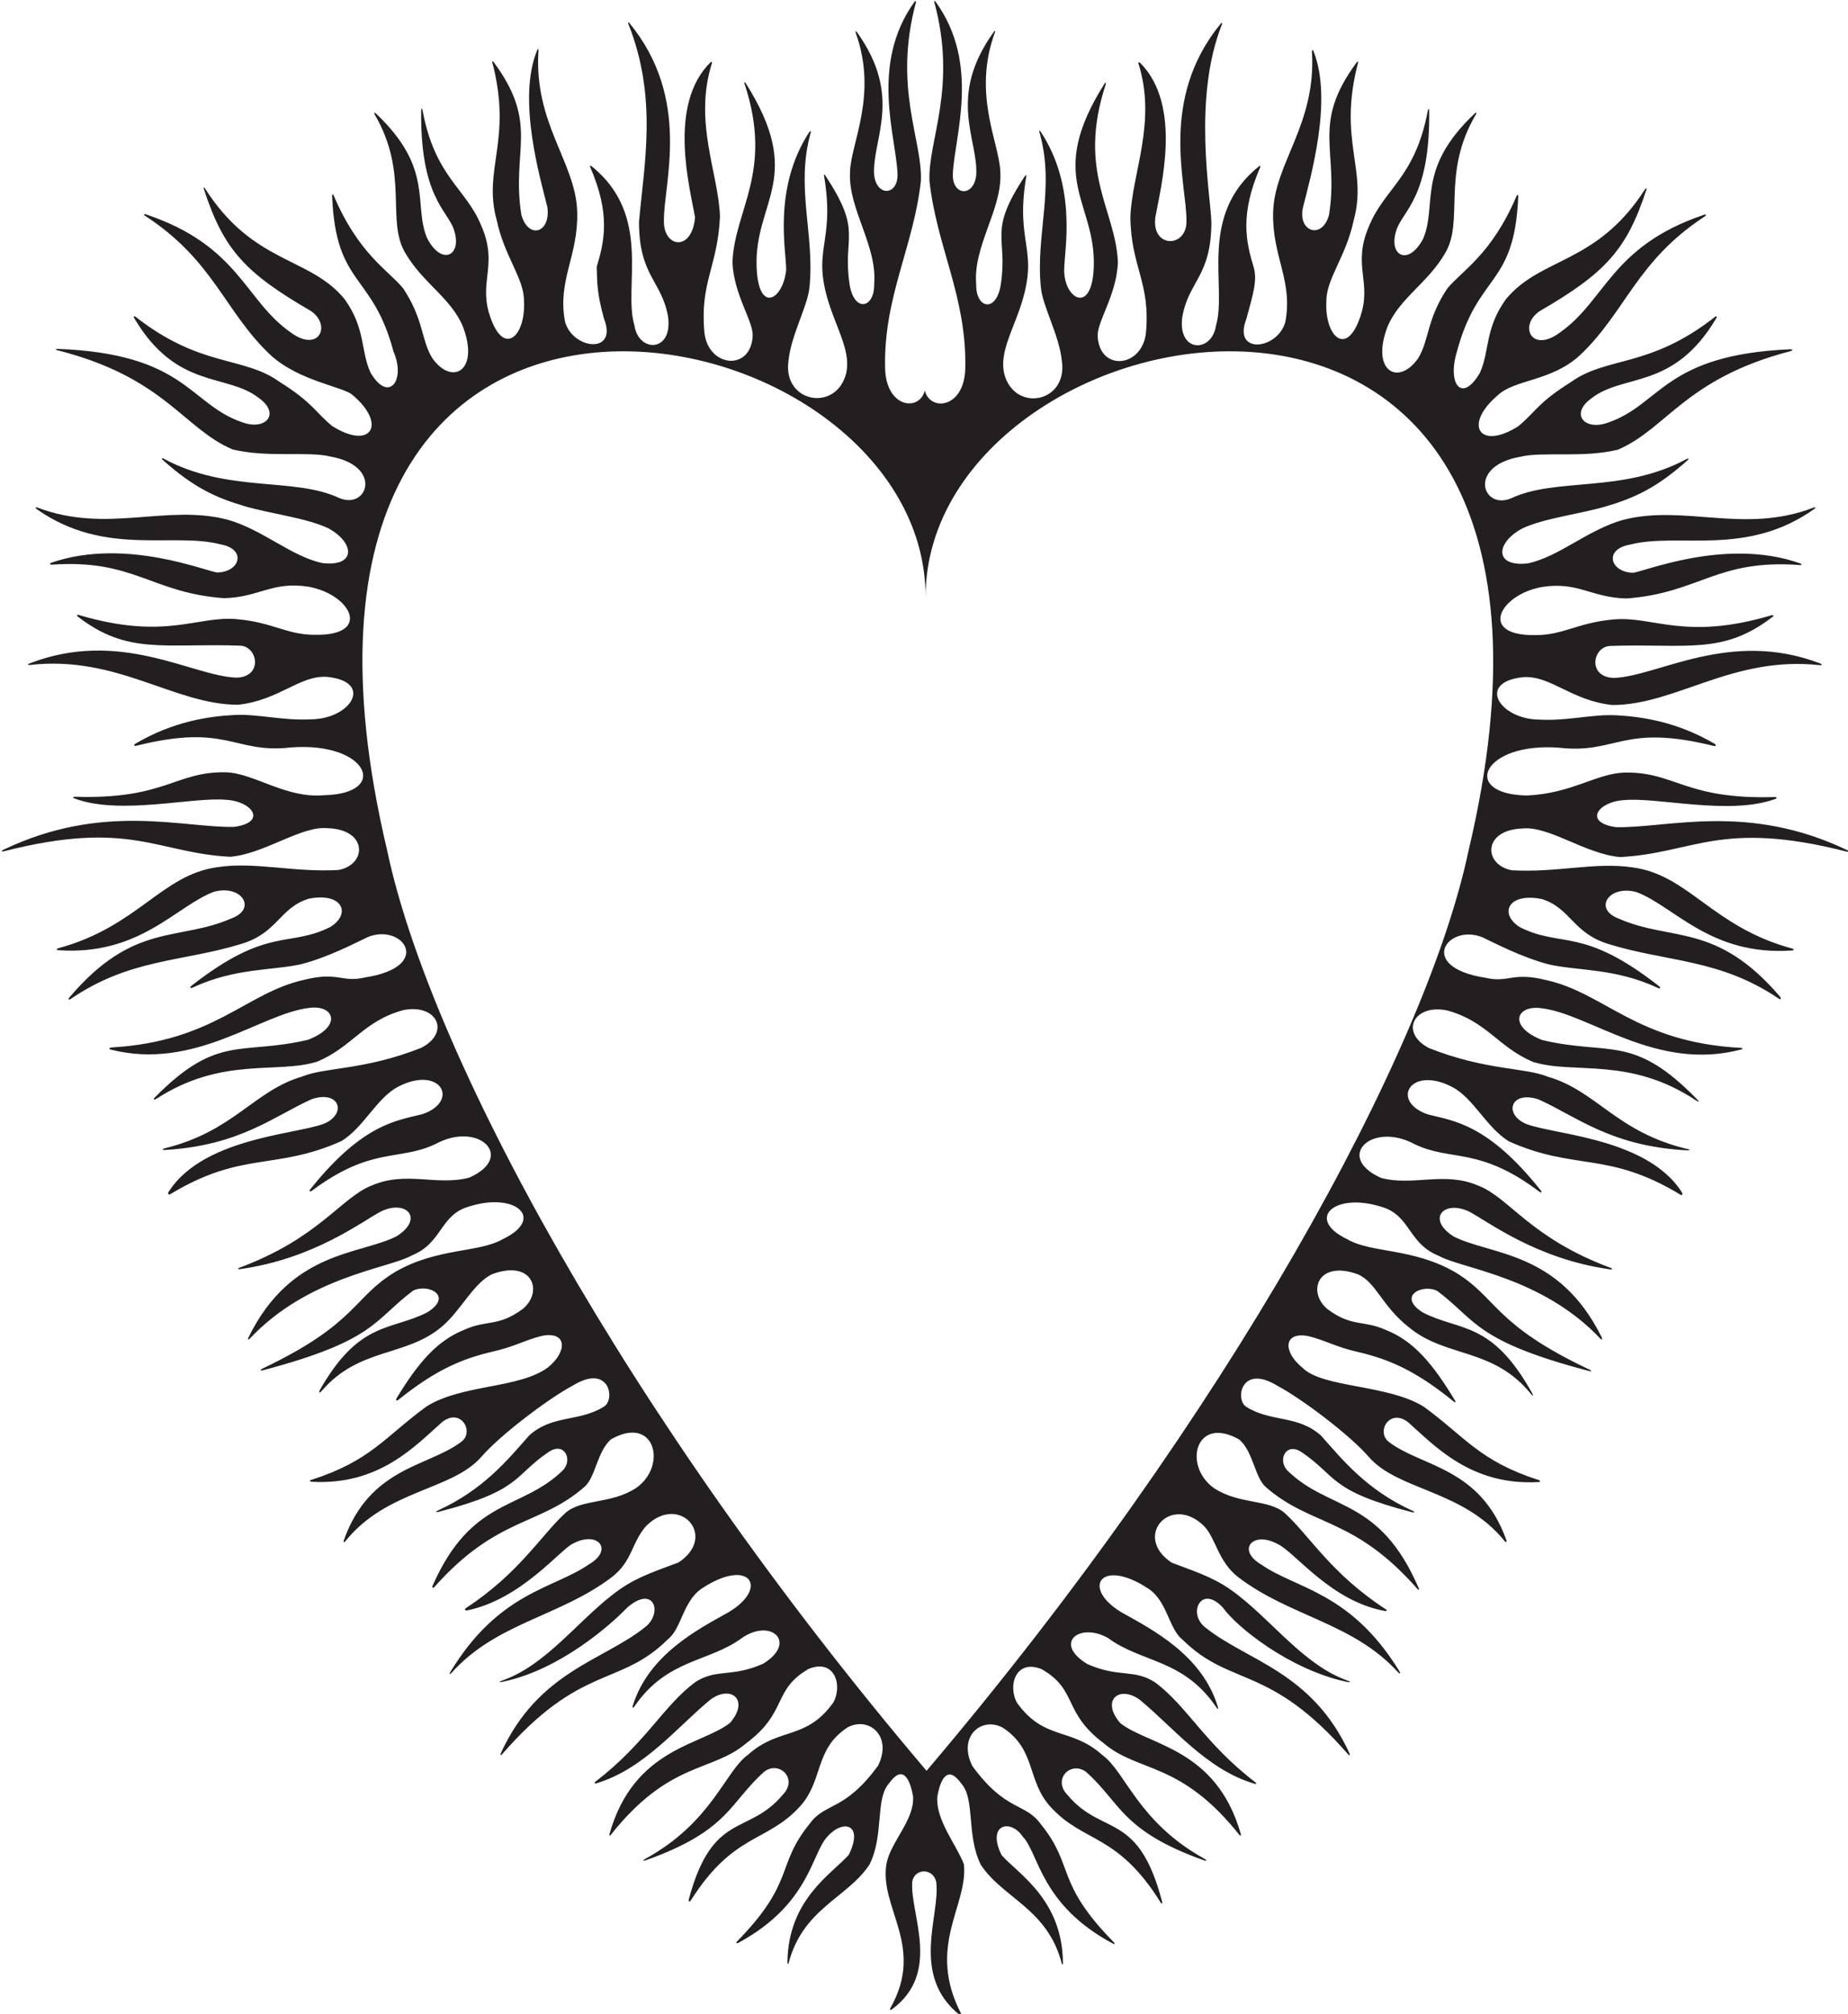 <?xml version="1.0" encoding="UTF-8"?>
<svg xmlns="http://www.w3.org/2000/svg" xmlns:xlink="http://www.w3.org/1999/xlink" width="469pt" height="511pt" viewBox="0 0 469 511" version="1.1">
<g id="surface1">
<path style=" stroke:none;fill-rule:nonzero;fill:rgb(13.73%,12.16%,12.549%);fill-opacity:1;" d="M 468.656 216.086 C 436.617 207.914 429.906 216.5 411.145 217.469 C 402.289 216.672 393.195 209.555 386.414 210.215 C 376.191 210.547 376.457 219.504 383.711 220.82 C 395.254 221.48 404.855 218.645 414.441 220.105 C 428.621 222.039 434.621 235.223 454.848 240.684 C 455.312 240.809 455.328 241.137 454.863 241.168 C 434.145 242.621 424.996 230.027 415.375 226.375 C 408.414 224.379 404.227 230.598 410.785 233.074 C 424.262 239.004 435.492 233.957 451.656 252.781 C 452.172 253.379 451.996 253.773 451.395 253.367 C 436.453 243.266 423.191 244.129 408.414 239.594 C 399.125 236.828 398.73 230.504 391.352 228.133 C 382.723 226.355 380.316 231.875 385.754 235.273 C 396.395 240.602 401.566 235.008 420.98 250.176 C 421.641 250.688 421.434 250.984 420.66 250.629 C 409.867 245.645 400.758 246.391 393.195 244.734 C 386.281 242.953 379.562 239.398 376.203 237.816 C 367.309 234.258 359.422 245.371 376.992 248.094 C 382.922 249.477 383.711 246.512 392.406 248.684 C 407.383 251.992 415.273 264.484 441.824 265.883 C 442.254 265.902 442.348 266.168 441.961 266.27 C 420.262 272.059 403.449 257.16 391.023 255.801 C 384.699 255.008 382.723 260.543 391.418 263.902 C 408.609 267.961 414.473 262.195 430.855 279.098 C 431.234 279.484 431.098 279.66 430.645 279.359 C 413.59 267.918 399.441 272.707 389.047 269.438 C 380.152 265.68 377.387 259.16 367.309 256.395 C 358.812 254.613 355.09 261.984 362.672 265.941 C 377.168 271.66 386.934 270.816 392.801 273.191 C 405.301 276.824 410.273 287.32 428.348 291.57 C 428.938 291.711 428.906 291.922 428.301 291.891 C 408.863 290.895 400.207 283.332 390.504 278.977 C 383.91 276.746 381.734 281.887 386.281 284.652 C 391.172 287.859 417.551 287.844 426.844 302.551 C 427.105 302.965 426.898 303.395 426.562 303.191 C 408.113 291.961 399.805 297.16 382.922 289.594 C 377.191 286.035 374.027 278.723 368.609 275.832 C 357.824 270.227 352.781 279.461 362.344 282.758 C 368.707 284.406 377.473 285.016 391 302.023 C 391.391 302.516 391.199 302.77 390.719 302.406 C 375.371 290.836 368.398 294.789 359.047 290.34 C 348.164 284.406 338.641 293.605 350.512 298.883 C 358.812 301.055 366.52 297.102 375.215 300.855 C 383.098 303.934 388.359 314.117 408.746 321.695 C 409.312 321.906 409.223 322.172 408.605 322.082 C 389.641 319.395 377.621 309.867 372.754 307.375 C 366.32 304.414 361.973 309.355 368.938 313.75 C 378.367 318.539 395.605 317.316 406.488 339.32 C 406.723 339.801 406.535 340.07 406.207 339.719 C 391.305 323.895 370.938 321.93 365.137 318.645 C 357.23 315.48 358.059 308.324 350.512 306.191 C 338.652 302.438 331.121 309.305 342.016 314.492 C 348.117 318 358.566 316.609 369.285 322.793 C 380.133 329.32 378.84 335.93 403.465 347.559 C 404.031 347.828 403.953 348.051 403.344 347.891 C 374.242 340.242 374.805 335.086 364.738 327.535 C 360.863 325.684 354.465 328.922 361.184 333.07 C 370.531 337.84 378.59 335.059 388.852 353.52 C 389.223 354.184 389.074 354.359 388.621 353.797 C 379.012 341.852 366.996 344.594 357.625 336.824 C 350.625 331.375 349.324 325.363 344.539 323.312 C 334.305 319.633 331.68 327.93 336.953 332.215 C 343.219 336.832 345.965 334.848 351.793 337.492 C 358.77 340.285 363.57 345.926 369.285 355.398 C 369.48 355.727 369.328 355.934 369.055 355.715 C 359.039 347.547 352.285 344.879 344.867 343.098 C 338.852 341.766 336.535 340.109 331.934 338.996 C 325.598 337.855 325.625 343.098 330.562 347.047 C 335.645 352.195 352.289 351.25 361.355 356.945 C 371.961 364.676 375.426 370.688 390.547 375.559 C 390.961 375.691 390.965 376.023 390.551 376.047 C 373.383 377.039 364.18 366.914 357.398 360.902 C 352.684 357.18 349.129 363.305 352.488 365.875 C 360.773 372.234 375.645 372.203 382.297 390.781 C 382.465 391.25 382.188 391.43 381.879 391.051 C 371.285 377.957 354.844 378.301 347.348 369.629 C 342.707 364.258 330.551 355.004 324.227 351.645 C 314.938 345.914 313.359 355.203 316.324 356.98 C 322.645 360.934 329.367 358.957 335.297 364.293 C 340.895 370.641 346.957 378.086 358.492 383.348 C 359.172 383.656 359.07 383.879 358.352 383.695 C 337.23 378.273 339.336 374.562 330.359 368.484 C 326.266 365.738 324.152 370.605 326.797 373.188 C 337.379 383.523 350.09 379.812 360.062 403.004 C 360.215 403.352 360.062 403.547 359.836 403.289 C 343.582 384.719 332.84 387.449 321.262 377.336 C 318.422 374.855 318.102 368.445 314.543 365.281 C 303.477 358.957 300.117 371.805 308.023 377.535 C 314.543 381.883 322.098 380.262 326.203 384.055 C 332.453 389.828 337.973 399.438 351.711 408.336 C 352.031 408.543 351.914 408.848 351.535 408.777 C 337.617 406.281 328.625 393.75 324.223 391.762 C 317.898 388.324 313.664 393.32 320.273 397.098 C 329.086 403.176 342.805 403.965 355.098 423.969 C 355.535 424.684 355.309 424.859 354.738 424.238 C 343.371 411.781 327.371 410.168 314.348 400.262 C 309.09 396.262 308.625 390.375 305.574 387.223 C 297.129 378.883 287.316 389.902 297.387 396.512 C 304.941 399.344 308.91 400.617 314.121 404.688 C 323.281 411.781 331.117 422.508 341.852 426.379 C 342.961 426.781 342.879 426.988 341.688 426.73 C 327.129 423.559 313.84 412.793 310.398 407.961 C 304.875 401.875 301.305 409.352 305.848 412.91 C 316.477 421.457 332.949 424.098 342.473 444.871 C 342.676 445.316 342.477 445.531 342.18 445.188 C 322.16 422.18 312.387 428.145 300.176 416.098 C 296.562 413.305 296.363 406.387 291.453 403.105 C 279.367 395.121 274.262 402.926 284.703 409.152 C 292.207 413.371 305.191 419.891 309.121 433.25 C 309.223 433.586 309.047 433.719 308.867 433.453 C 300.457 420.863 289.859 422.008 281.23 415.637 C 274.031 411.527 267.145 416.883 275.953 422.23 C 283.996 425.781 287.668 423.383 293.102 426.848 C 301.336 432.941 305.676 442.367 318.676 452.293 C 318.941 452.492 318.809 452.723 318.48 452.625 C 306.176 449.07 297.523 438.023 289.246 431.289 C 284.109 427.531 279.281 431.355 284.309 437.215 C 291.637 442.973 308.633 443.523 314.883 465.293 C 314.988 465.66 314.801 465.914 314.605 465.668 C 299.641 446.781 288.945 449.84 280.156 442.355 C 269.605 434.441 273.637 428.914 264.414 423.551 C 257.699 420.773 255.691 427.855 258.148 432.125 C 265.141 441.762 271.859 438.203 279.762 445.32 C 285.613 449.473 288.762 462.277 305.629 471.613 C 306.418 472.051 306.293 472.293 305.441 471.992 C 284.512 464.504 284.43 457.387 275.625 449.598 C 271.824 446.707 266.918 451.445 271.008 455.535 C 279.801 466.004 288.906 459.406 294.941 482.582 C 295.055 483.016 294.801 483.129 294.566 482.746 C 283.543 465.008 274.953 467.73 266.523 458.363 C 260.586 451.766 262.965 443.934 254.523 438.391 C 249.133 435.438 243.004 440.574 246.762 448.086 C 255.258 459.746 260.199 457.375 264.086 462.789 C 272.82 473.465 267.586 477.477 282.711 492.863 C 282.996 493.156 282.875 493.387 282.527 493.199 C 264.07 483.395 263.68 470.336 259.605 466.07 C 256.441 461.328 250.316 462.906 254.191 470.703 C 258.309 475.426 269.652 481.918 269.762 498.078 C 269.766 498.516 269.562 498.609 269.465 498.219 C 265.879 484.301 254.508 481.641 248.934 473.184 C 245.18 465.672 247.551 456.582 243.973 452.566 C 240.562 447.758 238.656 451.246 237.867 455.988 C 237.535 461.926 242.609 467.848 244.629 473.012 C 245.734 483.578 235.004 493.797 243.953 511.008 C 244.125 511.332 243.941 511.586 243.684 511.383 C 230.809 501.195 238.734 485.941 237.598 477.492 C 236.848 474.023 232.301 473.969 231.539 477.277 C 230.715 485.309 239.242 500.527 226.246 509.918 C 225.973 510.117 225.773 509.871 225.953 509.555 C 234.891 493.789 223.098 484.191 224.969 472.938 C 226 467.375 232.062 461.852 231.734 455.918 C 230.941 451.176 229.035 447.688 225.629 452.496 C 222.051 456.512 224.422 465.602 220.664 473.109 C 215.102 481.555 203.766 484.223 200.156 498.07 C 200.051 498.484 199.832 498.348 199.84 497.863 C 200.016 481.809 211.305 475.34 215.406 470.629 C 219.281 462.836 214 461.5 209.996 465.996 C 205.945 470.238 205.535 483.164 187.406 492.949 C 186.949 493.195 186.699 492.988 187.027 492.648 C 201.98 477.379 196.805 473.363 205.516 462.719 C 209.402 457.301 214.344 459.672 222.84 448.012 C 226.594 440.504 220.469 435.367 215.078 438.316 C 206.637 443.863 209.012 451.695 203.078 458.289 C 194.727 467.57 186.223 464.984 175.352 482.168 C 175.012 482.707 174.648 482.531 174.816 481.906 C 180.855 459.449 189.879 465.84 198.59 455.461 C 202.684 451.371 197.777 446.633 193.977 449.527 C 185.145 457.34 185.086 464.477 163.961 471.988 C 163.172 472.27 163.012 472.066 163.73 471.676 C 180.809 462.328 183.957 449.418 189.84 445.246 C 197.742 438.133 204.461 441.691 211.449 432.051 C 213.91 427.781 211.898 420.699 205.188 423.477 C 195.965 428.844 199.992 434.367 189.441 442.281 C 180.648 449.773 169.949 446.707 154.969 465.625 C 154.785 465.859 154.574 465.719 154.66 465.414 C 160.871 443.453 177.941 442.918 185.293 437.145 C 190.316 431.281 185.488 427.461 180.352 431.215 C 172.117 437.918 163.516 448.883 151.312 452.5 C 150.918 452.613 150.781 452.332 151.102 452.086 C 163.965 442.207 168.305 432.844 176.5 426.777 C 181.934 423.309 185.602 425.707 193.645 422.16 C 202.457 416.809 195.75 410.5 188.371 415.566 C 179.801 421.891 169.297 420.809 160.914 433.109 C 160.676 433.461 160.434 433.316 160.566 432.887 C 164.598 419.723 177.445 413.27 184.898 409.082 C 195.34 402.855 190.23 395.051 178.148 403.035 C 173.238 406.316 173.039 413.23 169.426 416.023 C 157.215 428.074 147.441 422.109 127.426 445.113 C 127.129 445.457 126.895 445.309 127.086 444.895 C 136.602 424.035 153.105 421.398 163.754 412.836 C 168.297 409.281 166 402 159.199 407.887 C 155.125 412.125 142.285 423.637 127.605 426.723 C 126.516 426.953 126.504 426.746 127.551 426.379 C 138.387 422.57 146.262 411.754 155.48 404.617 C 160.688 400.547 164.66 399.273 172.215 396.441 C 182.285 389.832 172.473 378.809 164.023 387.152 C 160.25 391.375 160.512 396.191 155.254 400.188 C 142.129 410.172 125.988 411.73 114.605 424.449 C 114.125 424.984 113.941 424.824 114.316 424.203 C 126.656 403.902 140.469 403.137 149.324 397.027 C 155.934 393.25 151.703 388.254 145.375 391.688 C 142.375 393 132.215 405.898 118.523 408.617 C 117.992 408.727 117.828 408.305 118.273 408.012 C 131.73 399.188 137.207 389.703 143.395 383.984 C 147.504 380.191 155.055 381.809 161.578 377.461 C 169.48 371.73 166.121 358.887 155.055 365.211 C 151.5 368.371 151.176 374.781 148.336 377.266 C 136.891 387.27 126.254 384.707 110.297 402.613 C 109.898 403.062 109.559 402.871 109.797 402.332 C 119.73 379.805 132.312 383.363 142.805 373.113 C 145.445 370.531 143.336 365.668 139.238 368.414 C 130.273 374.48 132.367 378.191 111.324 383.602 C 110.582 383.793 110.461 383.57 111.156 383.254 C 122.66 377.992 128.715 370.559 134.305 364.223 C 140.234 358.887 146.953 360.863 153.277 356.91 C 156.242 355.133 154.66 345.844 145.371 351.574 C 139.051 354.934 126.895 364.188 122.25 369.559 C 114.73 378.258 98.191 377.883 87.605 391.121 C 87.336 391.457 87.105 391.262 87.258 390.832 C 93.891 372.133 108.805 372.18 117.113 365.805 C 120.473 363.234 116.914 357.105 112.203 360.828 C 105.422 366.84 96.223 376.965 79.066 375.973 C 78.645 375.949 78.516 375.656 78.871 375.543 C 94.148 370.66 97.598 364.633 108.246 356.871 C 117.309 351.18 131.75 352.375 139.039 346.977 C 143.973 343.027 144.004 337.781 137.664 338.926 C 133.062 340.039 130.746 341.691 124.73 343.023 C 117.453 344.773 110.816 347.375 101.105 355.184 C 100.652 355.551 100.355 355.254 100.672 354.738 C 106.23 345.621 110.977 340.156 117.809 337.422 C 123.633 334.777 126.379 336.762 132.645 332.145 C 137.922 327.855 135.293 319.559 125.062 323.242 C 120.273 325.289 116.875 332.75 111.977 336.754 C 102.836 344.328 91.184 341.906 81.699 352.859 C 80.996 353.672 80.762 353.406 81.316 352.441 C 91.309 335.086 99.242 337.68 108.418 332.996 C 115.137 328.848 108.738 325.613 104.859 327.465 C 94.855 334.965 95.352 340.105 66.801 347.672 C 66.02 347.883 65.906 347.598 66.625 347.254 C 90.746 335.766 89.539 329.207 100.316 322.723 C 111.035 316.535 121.484 317.93 127.586 314.422 C 138.48 309.234 130.945 302.367 119.09 306.121 C 111.539 308.254 112.371 315.41 104.465 318.57 C 98.656 321.863 78.25 323.824 63.344 339.703 C 63.031 340.035 62.816 339.852 63.023 339.43 C 73.898 317.238 91.207 318.48 100.66 313.68 C 107.629 309.281 103.277 304.344 96.848 307.305 C 91.957 309.805 79.867 319.402 60.77 322.043 C 60.223 322.117 60.531 321.754 60.547 321.75 C 81.047 314.164 86.484 303.867 94.387 300.785 C 103.082 297.031 110.789 300.984 119.09 298.809 C 130.961 293.531 121.434 284.332 110.555 290.27 C 101.273 294.684 94.34 290.828 79.246 302.062 C 78.652 302.508 78.324 302.301 78.77 301.742 C 92.199 284.938 100.922 284.328 107.258 282.684 C 116.816 279.387 111.777 270.152 100.992 275.762 C 95.57 278.652 92.41 285.965 86.68 289.52 C 69.848 297.066 61.539 291.922 43.215 303.008 C 42.82 303.246 42.496 302.891 42.758 302.48 C 52.051 287.773 78.43 287.789 83.32 284.578 C 87.863 281.812 85.691 276.676 79.098 278.902 C 69.508 283.207 60.941 290.645 41.98 291.781 C 41.156 291.832 41.043 291.555 41.801 291.367 C 59.43 287.035 64.426 276.715 76.797 273.117 C 82.668 270.742 92.434 271.59 106.926 265.867 C 114.512 261.91 110.789 254.543 102.289 256.32 C 92.211 259.086 89.445 265.609 80.551 269.363 C 70.32 272.586 56.453 267.992 39.754 278.762 C 39.039 279.223 38.77 278.996 39.336 278.418 C 55.27 262.266 61.199 267.836 78.18 263.828 C 86.875 260.473 84.902 254.938 78.578 255.727 C 66.238 257.078 49.574 271.781 28.094 266.316 C 27.559 266.18 27.695 265.816 28.293 265.781 C 54.43 264.25 62.316 251.898 77.191 248.613 C 85.887 246.438 86.68 249.402 92.605 248.02 C 110.18 245.301 102.289 234.188 93.398 237.742 C 90.039 239.324 83.32 242.883 76.402 244.66 C 68.852 246.316 59.754 245.57 48.973 250.539 C 48.188 250.902 48.023 250.566 48.711 250.031 C 68.051 234.953 73.223 240.52 83.844 235.203 C 89.285 231.805 86.875 226.281 78.25 228.062 C 70.867 230.434 70.473 236.758 61.184 239.523 C 46.34 244.078 33.02 243.188 17.992 253.441 C 17.461 253.805 17.219 253.559 17.629 253.074 C 33.965 233.82 45.25 238.973 58.812 233 C 65.375 230.527 61.184 224.305 54.223 226.305 C 44.609 229.953 35.469 242.531 14.781 241.102 C 14.301 241.066 14.32 240.73 14.805 240.598 C 34.988 235.129 40.992 221.969 55.16 220.035 C 64.742 218.574 74.348 221.406 85.887 220.746 C 93.145 219.43 93.406 210.473 83.188 210.145 C 76.402 209.484 67.312 216.598 58.457 217.398 C 39.707 216.43 32.992 207.855 1.004 215.996 C 0.363 216.16 0.254 215.902 0.852 215.617 C 26.109 203.531 46.281 210.07 59.445 209.812 C 67.898 208.621 63.953 203.359 57.629 202.961 C 49.129 202.055 30.441 207.023 18.758 202.543 C 18.406 202.406 18.598 202.148 19.027 202.16 C 42.098 202.891 44.434 195.656 57.469 195.965 C 64.547 196.242 72.652 202.641 82.133 201.777 C 99.062 201.457 93.398 188.141 73.832 189.656 C 59.168 191.305 57.883 183.422 34.605 189.219 C 33.996 189.371 33.848 189.004 34.402 188.68 C 44.078 182.988 53.133 181.754 59.406 181.422 C 65.52 181.098 71.648 182.902 78.93 182.516 C 89.121 182.445 94.98 172.926 82.926 171.738 C 76.008 171.344 70.867 177.668 60.434 178.82 C 44.16 178.82 29.801 166.172 7.508 168.734 C 7.02 168.793 6.953 168.547 7.41 168.367 C 30.496 159.383 48.852 171.59 60 171.938 C 66.812 171.781 65.457 163.98 60.914 163.824 C 41.66 163.16 32.375 166.254 19.684 156.395 C 19.379 156.16 19.59 155.918 19.992 156.039 C 42.109 162.605 50.102 156.121 60.199 157.113 C 69.117 157.895 72.84 161.066 79.762 161.066 C 94.598 161.414 89.121 150.793 78.25 148.867 C 69.09 147.43 65.73 151.582 56.84 151.777 C 38.426 150.438 33.973 141.836 13.227 143.27 C 12.598 143.312 12.516 142.957 13.133 142.746 C 32.141 136.227 53.129 145.344 55.258 145.258 C 60.988 145.059 62.57 139.328 56.047 138.145 C 43.793 134.93 26.602 141.324 9.371 129.219 C 8.875 128.871 8.988 128.59 9.535 128.801 C 27.078 135.469 42.125 127.836 57.68 131.84 C 66.719 134.387 73.953 141.23 81.867 142.879 C 90.441 143.867 90.082 137.641 83.188 133.977 C 77.551 131.375 68.629 130.355 62.172 128.461 C 54.676 126.258 49.184 123.715 41.332 116.73 C 40.883 116.336 41.027 116.109 41.559 116.395 C 57.926 125.207 74.602 120.93 86.152 126.391 C 93.406 129.359 97.152 118.184 83.844 115.84 C 78.18 114.43 67.906 116.207 59.012 114.031 C 46.496 108.707 41.797 95.754 14.531 88.859 C 14.012 88.727 14.066 88.504 14.609 88.523 C 47.176 89.758 47.953 102.465 61.383 107.117 C 67.469 109.402 71.266 104.941 65.711 101.004 C 57.594 94.594 44.895 99.031 34.043 80.691 C 33.824 80.324 34.059 80.105 34.387 80.363 C 50.945 93.355 61.777 90.309 70.867 96.84 C 79.449 102.215 79.961 104.547 84.309 108.105 C 94.219 114.348 98.281 107.621 89.445 100.199 C 87.125 98.125 75.895 96.711 68.695 90.121 C 57.031 79.168 54.316 66.133 36.891 54.809 C 36.398 54.488 36.5 54.211 37.047 54.395 C 60.812 62.398 61.996 76.156 73.832 84.391 C 80.961 89.602 84.176 82.539 78.918 78.922 C 62.219 69.227 56.77 63.398 51.754 48.016 C 51.613 47.594 51.746 47.387 51.949 47.707 C 64.312 67.152 78.527 65.004 87.461 75.906 C 92.805 83.402 91.48 88.824 93.992 94.469 C 98.535 102.371 103.082 96.641 99.871 89.215 C 94.488 69.035 85.219 72.793 84.289 49.742 C 84.273 49.348 84.504 49.156 84.629 49.461 C 90.938 64.398 98.418 68.477 102.289 73.125 C 107.566 81.039 106.836 86.168 109.691 90.844 C 114.742 98.023 121.766 94.078 117.477 82.867 C 114.543 75.695 107.23 71.742 102.883 64.23 C 97.883 55.961 103.93 44.129 95.082 29.035 C 94.844 28.629 95.055 28.465 95.402 28.793 C 110.328 42.91 104.742 51.863 108.418 60.477 C 112.164 67.672 117.508 64.824 115.137 58.105 C 113.453 53.301 106.645 49.812 106.887 28.094 C 106.895 27.461 107.121 27.34 107.227 27.914 C 110.34 44.855 118.23 47.754 122.094 57.148 C 126.598 67.395 121.262 71.348 124.426 80.438 C 128.004 90.793 133.516 84.98 132.977 76.273 C 133.016 70.695 127.98 65.023 126.051 55.828 C 122.477 42.828 130.113 35.598 124.945 15.855 C 124.871 15.57 125.066 15.453 125.238 15.684 C 137.047 31.613 129.691 38.02 132.316 54.512 C 134.109 60.871 139.84 59.094 138.91 52.531 C 137.113 45.234 131.156 25.105 136.355 12.672 C 136.477 12.383 136.688 12.395 136.668 12.684 C 135.379 31.402 146.191 41.188 146.492 53.852 C 146.762 65.078 141.418 71.07 143.395 81.621 C 145.371 88.738 156.891 89.996 153.277 80.832 C 151.5 74.312 151.57 72.098 151.441 67.699 C 153.383 61.223 154.996 54.398 149.754 42.312 C 149.656 42.094 149.863 41.961 150.059 42.117 C 165.734 54.605 158.07 72.77 161.004 82.539 C 161.992 89.461 170.668 89.527 169.574 80.559 C 168.098 71.348 162.172 70.176 162.172 56.328 C 163.418 41.891 166.984 24.906 159.461 6.039 C 159.328 5.711 159.465 5.527 159.66 5.766 C 175.625 25.047 168.402 46.598 168.492 55.934 C 168.297 62.848 175.609 64.035 176.398 55.141 C 175.102 47.688 169.352 26.582 180.352 15.781 C 180.543 15.594 180.773 15.734 180.691 15.992 C 175.953 30.945 182.336 43.867 182.723 54.945 C 182.129 67.789 177.586 71.547 178.77 84.391 C 179.758 93.281 190.629 94.27 191.023 85.18 C 191.16 81.441 186.281 74.902 185.887 66.605 C 186.355 53.25 196.363 43.652 188.953 21.246 C 188.809 20.816 189.02 20.73 189.266 21.121 C 204.414 45.098 191.48 51 192.012 67.594 C 192.41 79.992 198.859 75.965 199.52 68.383 C 199.52 63.578 196.145 47.82 205.301 33.637 C 205.559 33.234 205.875 33.188 205.77 33.559 C 201.824 47.555 206.785 59.387 205.449 72.73 C 205.051 77.621 200.773 84.91 200.113 91.504 C 198.539 102.172 212.199 104.695 214.746 94.738 C 215.922 89.727 212.875 84.273 210.789 78.254 C 205.52 62.898 212.164 62.352 209.105 44.449 C 209.074 44.262 209.266 44.262 209.391 44.449 C 219.09 59.059 213.77 59.695 215.598 72.039 C 216.715 79.449 222.004 78.254 221.852 72.039 C 222.684 62.352 215.223 53.016 215.727 43.68 C 215.848 36.461 222.859 24.18 217.191 8.387 C 217.039 7.965 217.199 7.77 217.43 8.09 C 229.363 24.672 221.203 35.414 221.852 44.469 C 222.547 50.027 227.98 49.609 227.781 44.074 C 227.395 34.566 220.715 16.289 232.074 0.48 C 232.285 0.188 232.539 0.25 232.457 0.57 C 226.617 22.324 234.133 35.48 233.711 45.855 C 231.93 62.453 224.223 75.301 224.629 93.344 C 224.816 103.559 233.371 104.512 234.703 99.086 C 236.059 104.516 244.785 103.633 244.973 93.414 C 245.379 75.371 237.672 62.523 235.891 45.926 C 235.465 35.52 243.027 22.32 237.09 0.445 C 237.02 0.191 237.246 0.168 237.426 0.414 C 248.922 16.258 242.211 34.609 241.82 44.148 C 241.621 49.68 247.055 50.102 247.746 44.543 C 248.395 35.469 240.211 24.711 252.23 8.078 C 252.441 7.785 252.668 7.75 252.562 8.027 C 246.613 24.027 253.754 36.465 253.875 43.754 C 254.379 53.086 246.914 62.422 247.75 72.109 C 247.598 78.324 252.887 79.52 254.004 72.109 C 255.824 59.801 250.539 59.137 260.133 44.641 C 260.281 44.414 260.512 44.41 260.473 44.637 C 257.465 62.426 264.066 63.004 258.809 78.324 C 256.727 84.344 253.676 89.797 254.852 94.809 C 257.398 104.77 271.062 102.246 269.484 91.574 C 268.828 84.98 264.547 77.695 264.148 72.801 C 262.809 59.395 267.82 47.516 263.773 33.434 C 263.684 33.129 263.891 33.086 264.082 33.371 C 273.508 47.648 270.078 63.609 270.078 68.453 C 270 75.875 277.191 80.066 277.59 67.664 C 278.121 51.086 265.203 45.18 280.301 21.246 C 280.559 20.836 280.762 20.977 280.605 21.453 C 273.277 43.766 283.242 53.348 283.715 66.676 C 283.32 74.977 278.441 81.512 278.578 85.254 C 278.973 94.344 289.84 93.355 290.828 84.461 C 292.016 71.617 287 67.75 286.879 55.016 C 287.266 43.938 293.648 31.012 288.906 16.051 C 288.824 15.801 289.137 15.738 289.367 15.969 C 300.207 26.805 294.492 47.785 293.199 55.215 C 292.25 63.125 301.305 62.922 301.105 56.004 C 301.195 46.695 294.02 25.246 309.797 6.012 C 310.039 5.715 310.27 5.781 310.137 6.113 C 302.613 24.98 307.25 49.5 307.43 56.398 C 307.43 70.246 301.5 71.418 300.023 80.633 C 298.934 89.602 307.609 89.535 308.598 82.609 C 311.531 72.828 303.852 54.641 319.59 42.148 C 319.77 42.008 319.934 42.188 319.832 42.418 C 314.605 54.484 316.219 61.301 318.16 67.773 C 319.125 71 318.102 74.383 316.324 80.902 C 312.711 90.066 324.227 88.809 326.203 81.695 C 328.184 71.145 322.836 65.148 323.105 53.926 C 323.406 41.32 334.121 31.566 332.949 13.023 C 332.926 12.648 333.195 12.617 333.348 12.992 C 338.363 25.438 332.473 45.352 330.688 52.605 C 329.25 58.75 335.492 60.945 337.285 54.582 C 339.902 38.141 332.598 31.723 344.258 15.898 C 344.461 15.621 344.754 15.547 344.691 15.785 C 339.449 35.633 347.133 42.871 343.551 55.902 C 341.617 65.094 336.586 70.766 336.625 76.344 C 336.086 85.055 341.594 90.863 345.176 80.508 C 348.34 71.418 343.004 67.465 347.508 57.223 C 351.355 47.859 359.203 44.949 362.34 28.172 C 362.457 27.539 362.703 27.457 362.711 28.055 C 362.977 49.871 356.152 53.363 354.465 58.18 C 352.094 64.898 357.434 67.742 361.184 60.551 C 364.867 51.914 359.242 42.938 374.312 28.758 C 374.621 28.465 374.824 28.586 374.617 28.941 C 365.625 44.113 371.738 56 366.715 64.305 C 362.367 71.812 355.059 75.766 352.121 82.941 C 347.836 94.152 354.859 98.098 359.91 90.914 C 362.766 86.238 362.031 81.109 367.309 73.195 C 371.168 68.566 378.602 64.504 384.895 49.711 C 385.047 49.352 385.328 49.383 385.312 49.758 C 384.398 72.871 375.117 69.09 369.727 89.289 C 367.25 97.5 371.062 102.445 375.609 94.539 C 378.117 88.895 376.797 83.473 382.137 75.98 C 391.031 65.129 405.152 67.203 417.477 48.055 C 417.738 47.648 417.973 47.699 417.832 48.137 C 412.82 63.484 407.363 69.309 390.68 78.992 C 385.426 82.609 388.641 89.672 395.766 84.461 C 407.578 76.246 408.781 62.535 432.391 54.52 C 432.988 54.316 433.172 54.578 432.664 54.91 C 415.277 66.227 412.559 79.246 400.906 90.191 C 393.707 96.781 384.375 96.25 380.152 100.27 C 371.316 107.695 375.383 114.422 385.293 108.176 C 389.641 104.617 390.148 102.285 398.73 96.91 C 407.828 90.375 418.676 93.434 435.262 80.395 C 435.574 80.148 435.816 80.32 435.625 80.648 C 424.758 99.121 412.023 94.656 403.891 101.074 C 398.336 105.016 402.133 109.473 408.219 107.188 C 421.551 102.57 422.41 90.02 454.266 88.629 C 455.039 88.594 455.078 88.926 454.32 89.125 C 427.715 96.062 422.988 108.828 410.59 114.105 C 401.695 116.277 391.418 114.5 385.754 115.914 C 372.445 118.254 376.191 129.434 383.445 126.465 C 394.977 121.012 411.621 125.266 427.961 116.512 C 428.52 116.211 428.738 116.387 428.301 116.773 C 420.434 123.781 414.934 126.324 407.426 128.531 C 400.973 130.426 392.047 131.445 386.414 134.047 C 379.52 137.711 379.16 143.941 387.734 142.949 C 395.645 141.301 402.883 134.461 411.922 131.91 C 427.523 127.895 442.613 135.586 460.227 128.809 C 460.719 128.617 460.91 128.809 460.512 129.094 C 443.188 141.469 425.871 134.984 413.555 138.215 C 407.031 139.398 408.613 145.133 414.344 145.328 C 416.484 145.414 437.719 136.188 456.816 142.938 C 457.316 143.113 457.301 143.41 456.812 143.375 C 435.688 141.785 431.305 150.496 412.762 151.852 C 403.867 151.652 400.508 147.504 391.352 148.938 C 380.48 150.863 375.004 161.488 389.84 161.141 C 396.762 161.141 400.484 157.969 409.402 157.188 C 419.492 156.191 427.48 162.672 449.566 156.121 C 449.984 155.996 450.219 156.23 449.918 156.465 C 437.227 166.324 427.938 163.23 408.688 163.895 C 404.141 164.051 402.789 171.852 409.602 172.008 C 420.711 171.66 438.98 159.535 461.957 168.348 C 462.492 168.555 462.445 168.848 461.891 168.785 C 439.715 166.32 425.391 178.891 409.164 178.891 C 398.73 177.738 393.594 171.414 386.676 171.812 C 374.621 172.996 380.48 182.52 390.672 182.59 C 397.949 182.973 404.082 181.172 410.191 181.492 C 416.438 181.824 425.438 183.051 435.062 188.672 C 435.66 189.02 435.531 189.422 434.891 189.266 C 411.711 183.516 410.41 191.375 395.77 189.727 C 376.203 188.215 370.535 201.527 387.465 201.848 C 398.75 201.375 405.055 196.316 412.133 196.035 C 425.141 195.73 427.492 202.93 450.43 202.238 C 450.902 202.223 451.059 202.535 450.637 202.691 C 438.941 207.035 420.422 202.133 411.973 203.035 C 405.648 203.43 401.699 208.691 410.156 209.887 C 423.352 210.145 443.582 203.574 468.926 215.773 C 469.465 216.031 469.277 216.242 468.656 216.086 Z M 234.902 151.453 C 234.902 75.387 56.656 40.77 98.277 215.871 C 109 266.801 158.52 359.027 235.148 449.316 C 311.832 358.973 361.965 266.816 372.688 215.871 C 414.312 40.77 234.902 75.387 234.902 151.453 "/>
</g>
</svg>
